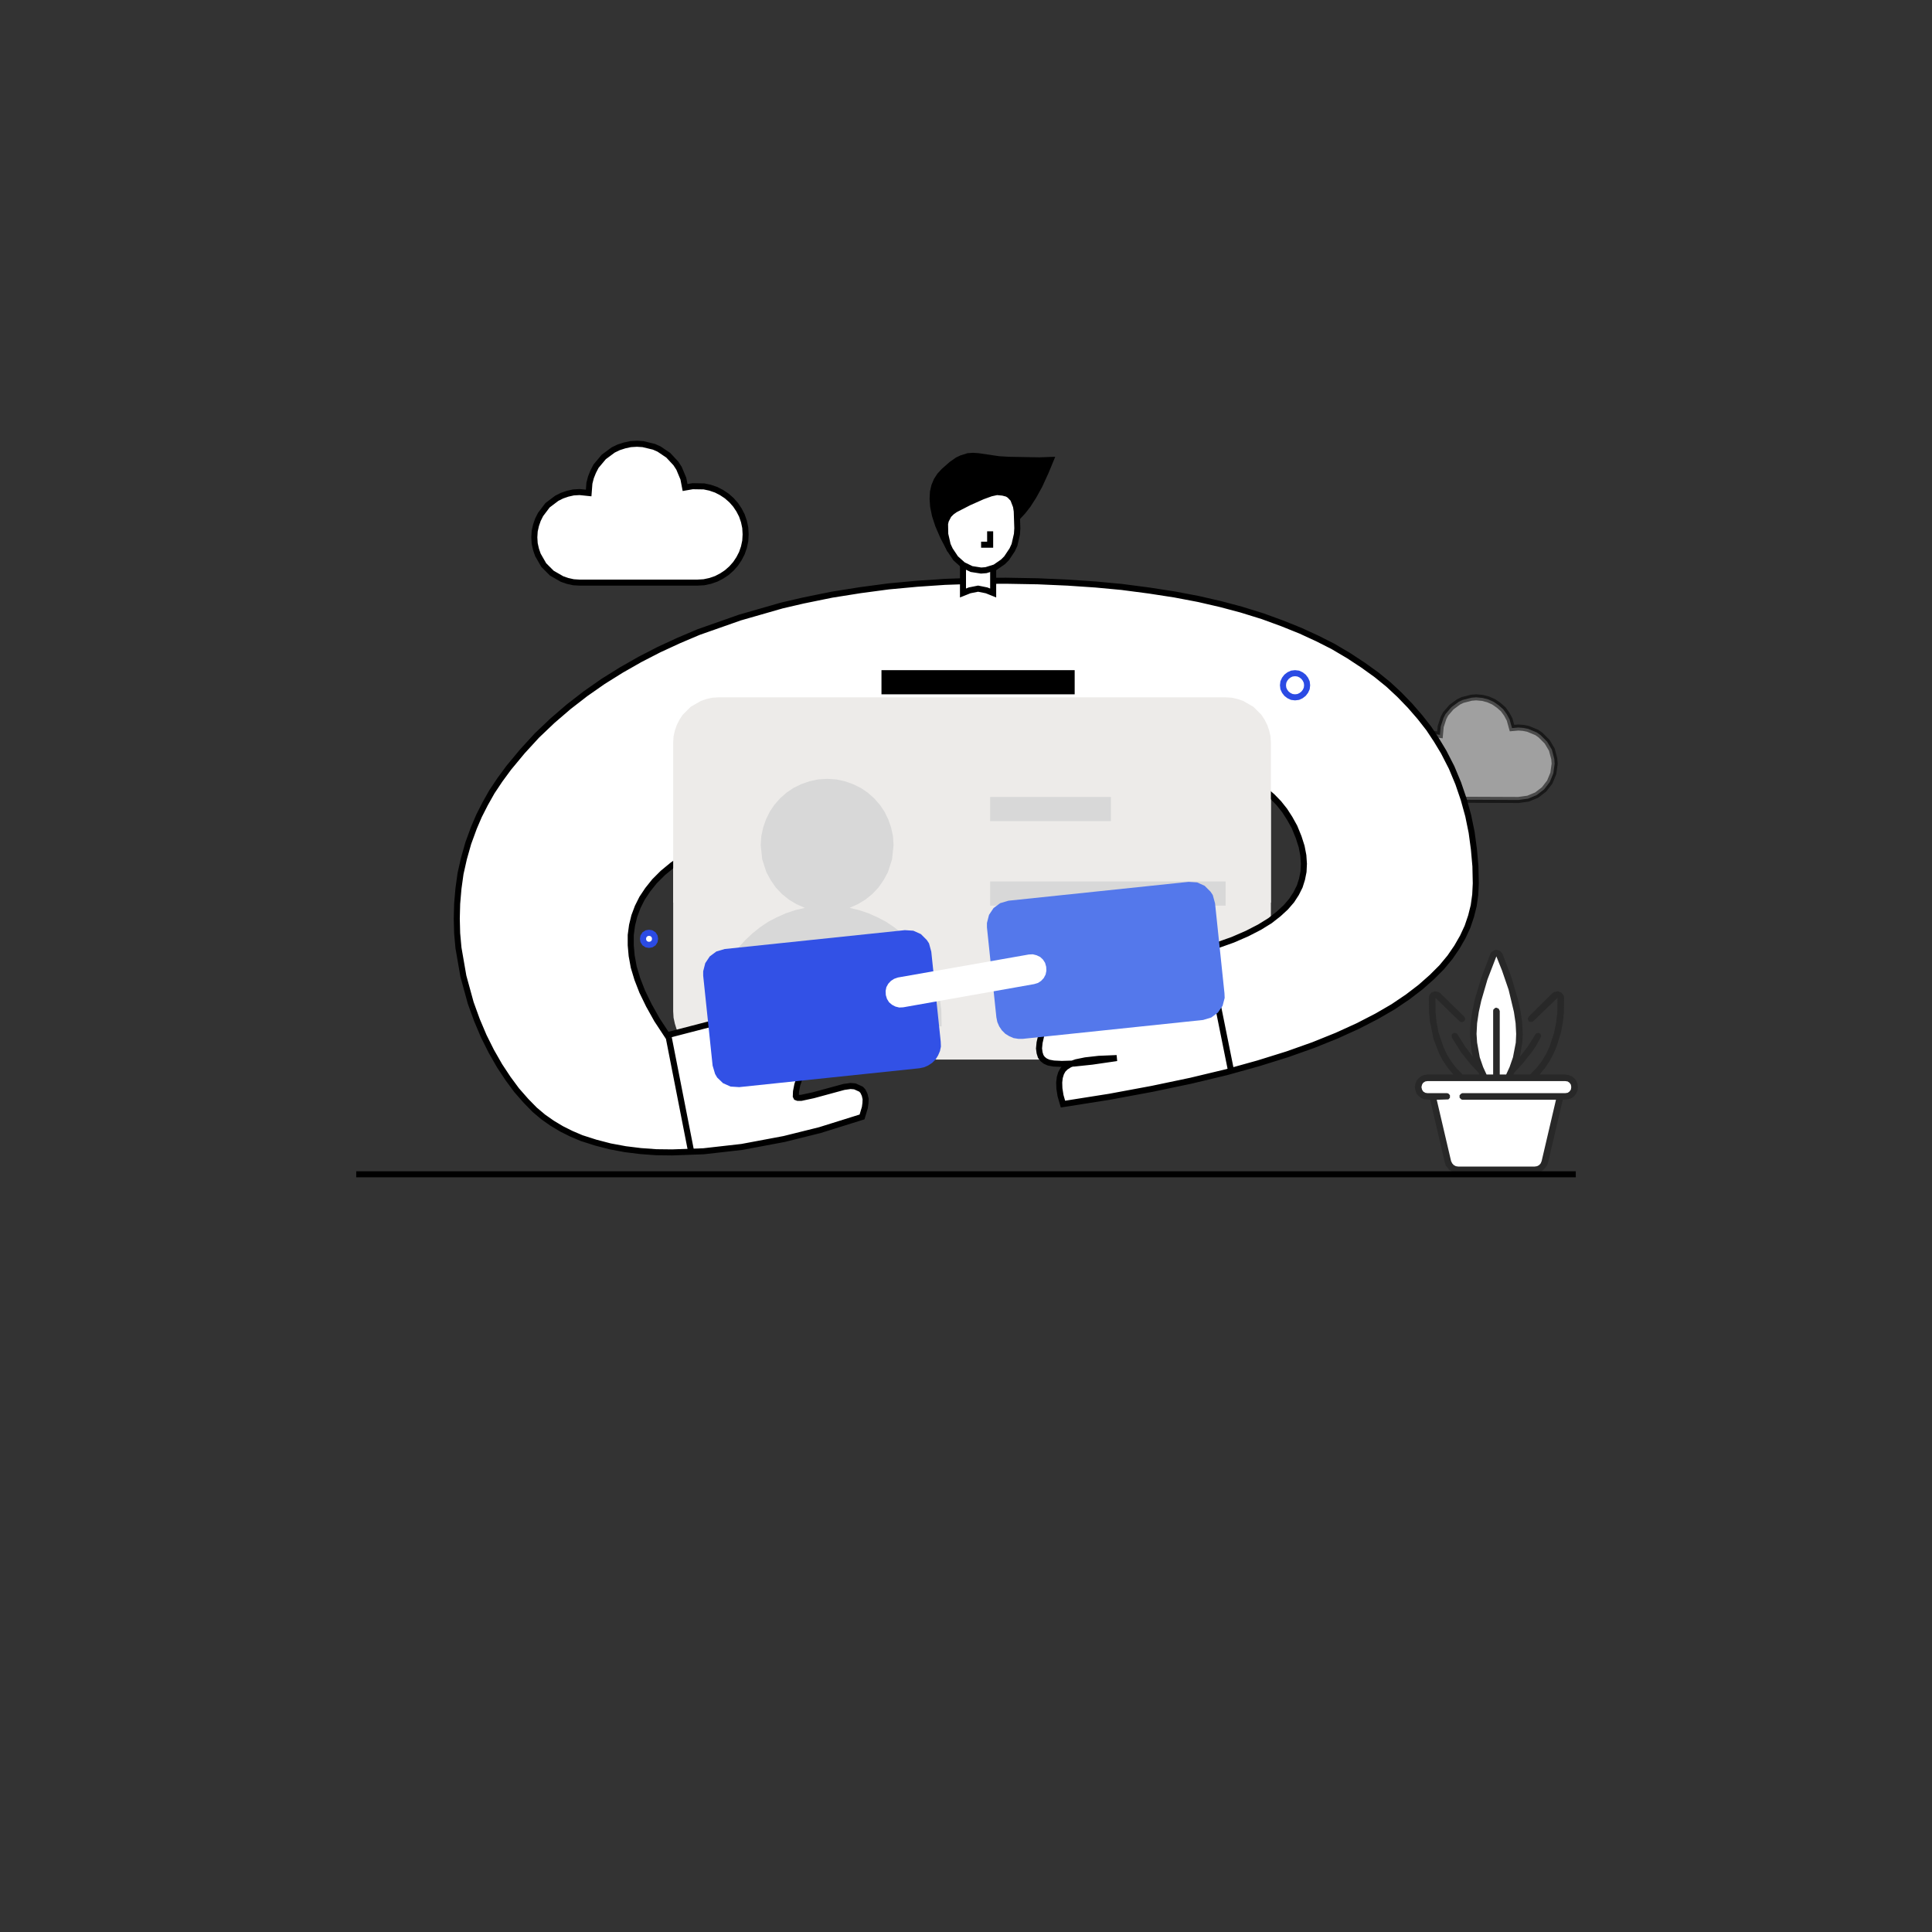 <?xml version="1.0" standalone="no"?><!DOCTYPE svg PUBLIC "-//W3C//DTD SVG 1.1//EN" "http://www.w3.org/Graphics/SVG/1.1/DTD/svg11.dtd"><svg height="1024" node-id="1" sillyvg="true" template-height="1024" template-width="1024" version="1.1" viewBox="0 0 1024 1024" width="1024" xmlns="http://www.w3.org/2000/svg" xmlns:xlink="http://www.w3.org/1999/xlink"><rect x="0" y="0" width="1024" height="1024" fill="#333333" stroke="none"/><defs node-id="32"></defs><g node-id="34"><g node-id="35"><path d="M 782.40 369.60 L 785.70 369.90 L 788.80 370.70 L 791.70 372.00 L 794.30 373.80 L 796.70 375.90 L 798.60 378.50 L 800.10 381.30 L 801.40 385.90 L 804.80 385.60 L 807.40 385.80 L 809.90 386.30 L 814.50 388.20 L 816.50 389.60 L 820.00 393.10 L 822.50 397.30 L 823.80 402.20 L 824.00 404.80 L 823.30 409.90 L 821.40 414.50 L 818.40 418.40 L 814.50 421.40 L 809.90 423.30 L 804.80 424.00 L 756.00 423.80 L 751.50 422.60 L 747.60 420.30 L 744.50 417.20 L 742.20 413.30 L 741.00 408.80 L 741.00 404.00 L 742.20 399.50 L 743.20 397.50 L 746.00 394.00 L 749.50 391.20 L 753.70 389.40 L 758.40 388.80 L 763.20 389.50 L 763.60 385.10 L 765.10 380.50 L 766.20 378.40 L 769.30 374.80 L 773.10 372.00 L 775.20 371.00 L 779.90 369.80 L 782.40 369.60 Z" fill="#ffffff" fill-opacity="0.534" fill-rule="evenodd" group-id="1,2" id="形状结合备份" node-id="6" stroke="#000000" stroke-linecap="butt" stroke-opacity="0.534" stroke-width="3.2" target-height="54.4" target-width="83" target-x="741" target-y="369.6"></path></g><path d="M 382.40 369.60 L 648.00 369.60 L 651.40 369.80 L 654.60 370.50 L 657.80 371.50 L 660.80 373.00 L 663.50 374.90 L 666.10 377.10 L 668.30 379.70 L 670.20 382.40 L 671.70 385.40 L 672.70 388.60 L 673.40 391.80 L 673.60 395.20 L 673.60 536.00 L 673.40 539.40 L 672.70 542.60 L 671.70 545.80 L 670.20 548.80 L 668.30 551.50 L 666.10 554.10 L 663.50 556.30 L 660.80 558.20 L 657.80 559.70 L 654.60 560.70 L 651.40 561.40 L 648.00 561.60 L 382.40 561.60 L 379.00 561.40 L 375.80 560.70 L 372.60 559.70 L 369.60 558.20 L 366.90 556.30 L 364.30 554.10 L 362.10 551.50 L 360.20 548.80 L 358.70 545.80 L 357.70 542.60 L 357.00 539.40 L 356.80 536.00 L 356.80 395.20 L 357.00 391.80 L 357.70 388.60 L 358.70 385.40 L 360.20 382.40 L 362.10 379.70 L 364.30 377.10 L 366.90 374.90 L 369.60 373.00 L 372.60 371.50 L 375.80 370.50 L 379.00 369.80 L 382.40 369.60 Z" fill="#edebe9" fill-rule="evenodd" group-id="1" id="矩形" node-id="7" stroke="#979797" stroke-linecap="butt" stroke-opacity="0" stroke-width="3.2" target-height="192" target-width="316.8" target-x="356.8" target-y="369.6"></path><g node-id="36"><path d="M 456.90 592.00 L 434.50 599.00 L 415.60 603.70 L 393.20 607.90 L 372.90 610.20 L 356.30 610.80 L 347.90 610.70 L 339.60 610.10 L 331.50 609.10 L 323.40 607.60 L 315.70 605.60 L 308.20 603.20 L 302.80 600.90 L 297.60 598.30 L 292.60 595.30 L 287.90 592.00 L 283.40 588.20 L 278.80 583.50 L 273.80 577.80 L 269.30 571.70 L 264.80 564.90 L 260.40 557.20 L 256.40 549.20 L 252.80 540.70 L 249.50 531.60 L 245.60 517.40 L 243.00 502.40 L 242.30 494.70 L 242.10 486.90 L 242.30 479.00 L 243.00 470.90 L 244.10 463.00 L 245.90 455.00 L 248.20 446.90 L 251.20 438.70 L 253.90 432.40 L 257.10 426.10 L 260.70 419.70 L 264.90 413.40 L 269.60 407.00 L 276.90 398.20 L 284.60 389.80 L 292.80 382.00 L 301.40 374.60 L 310.30 367.70 L 319.60 361.20 L 329.20 355.20 L 339.20 349.50 L 349.30 344.30 L 359.70 339.50 L 370.30 335.00 L 392.20 327.30 L 414.50 320.90 L 425.70 318.30 L 440.90 315.20 L 456.00 312.80 L 471.00 310.80 L 486.10 309.40 L 500.80 308.40 L 515.20 307.90 L 533.20 307.80 L 550.10 308.10 L 565.90 308.80 L 580.70 309.80 L 594.60 311.10 L 609.10 313.00 L 622.70 315.10 L 635.30 317.50 L 647.00 320.20 L 657.90 323.10 L 669.20 326.60 L 679.60 330.40 L 689.30 334.30 L 698.20 338.40 L 706.50 342.60 L 714.80 347.50 L 722.40 352.50 L 729.50 357.60 L 735.90 362.80 L 741.70 368.20 L 747.40 374.10 L 752.60 380.10 L 757.30 386.10 L 761.40 392.30 L 765.20 398.60 L 769.40 406.80 L 772.90 415.20 L 775.80 423.70 L 778.20 432.40 L 780.00 441.20 L 781.20 450.10 L 782.00 459.10 L 782.20 468.20 L 781.90 474.20 L 781.10 480.00 L 779.70 485.60 L 777.80 491.20 L 775.30 496.60 L 772.20 502.00 L 768.50 507.40 L 764.10 512.70 L 758.90 517.90 L 752.90 523.20 L 746.10 528.40 L 738.40 533.60 L 729.60 538.70 L 719.70 543.80 L 708.50 548.90 L 696.10 553.90 L 682.30 558.80 L 666.90 563.60 L 650.00 568.30 L 631.20 572.80 L 610.70 577.10 L 588.10 581.30 L 563.40 585.20 L 562.10 580.70 L 561.50 576.90 L 561.40 573.70 L 561.70 571.10 L 562.40 568.80 L 563.40 567.00 L 564.80 565.60 L 567.00 564.20 L 570.40 563.00 L 575.30 562.00 L 582.40 561.20 L 591.90 560.80 L 578.80 562.70 L 569.30 563.70 L 562.80 563.90 L 558.50 563.70 L 555.80 563.20 L 554.00 562.40 L 552.60 561.30 L 551.60 559.90 L 551.00 558.00 L 550.70 555.70 L 551.00 552.60 L 551.90 548.70 L 533.10 518.00 L 555.40 516.50 L 575.20 514.70 L 592.90 512.50 L 608.40 510.00 L 622.10 507.30 L 634.00 504.40 L 644.40 501.30 L 653.40 498.10 L 661.00 494.80 L 667.60 491.40 L 673.10 488.00 L 677.70 484.40 L 681.50 480.90 L 684.60 477.30 L 687.00 473.60 L 688.90 469.80 L 690.10 466.00 L 690.90 462.00 L 691.10 457.80 L 690.80 453.40 L 689.90 448.70 L 688.30 443.70 L 686.10 438.30 L 683.60 433.80 L 680.90 429.60 L 677.80 425.70 L 674.40 422.20 L 670.60 418.90 L 665.60 415.20 L 660.00 411.90 L 654.00 409.00 L 647.50 406.50 L 640.80 404.40 L 633.70 402.60 L 626.20 401.20 L 618.20 400.10 L 607.50 399.20 L 596.20 398.80 L 584.20 398.90 L 559.90 400.50 L 547.10 402.00 L 521.50 405.90 L 508.40 408.30 L 488.80 412.50 L 469.50 417.10 L 450.40 422.20 L 414.00 432.90 L 397.30 438.30 L 386.80 442.10 L 377.50 446.10 L 369.50 450.10 L 362.50 454.20 L 356.40 458.50 L 351.30 462.70 L 346.90 467.10 L 343.30 471.60 L 340.30 476.10 L 338.00 480.70 L 336.20 485.50 L 335.00 490.40 L 334.30 495.60 L 334.30 501.00 L 334.80 506.60 L 335.90 512.60 L 337.80 518.90 L 340.40 525.60 L 343.90 532.80 L 348.20 540.50 L 353.60 548.70 L 449.50 523.80 L 439.60 540.20 L 432.40 552.80 L 427.50 562.50 L 424.40 569.70 L 422.60 574.90 L 421.90 578.50 L 421.80 581.00 L 422.10 581.60 L 422.90 581.90 L 424.60 581.90 L 431.10 580.50 L 447.30 576.10 L 450.80 575.60 L 453.10 575.80 L 456.40 577.30 L 457.40 578.40 L 458.30 580.30 L 458.80 582.50 L 458.70 584.80 L 458.40 587.00 L 456.90 592.00 Z" fill="#ffffff" fill-rule="evenodd" group-id="1,3" id="路径-123" node-id="9" stroke="#000000" stroke-linecap="butt" stroke-width="3.2" target-height="303" target-width="540.1" target-x="242.1" target-y="307.8"></path><g node-id="39"><path d="M 352.90 550.30 L 356.00 549.50 L 367.90 610.10 L 364.80 611.00 Z" fill="#000000" fill-rule="evenodd" group-id="1,3,6" id="矩形" node-id="10" stroke="none" target-height="61.5" target-width="15" target-x="352.9" target-y="549.5"></path></g><path d="M 637.70 502.30 L 640.80 501.50 L 654.10 567.50 L 651.00 568.30 Z" fill="#000000" fill-rule="evenodd" group-id="1,3,7" id="矩形备份" node-id="11" stroke="none" target-height="66.8" target-width="16.4" target-x="637.7" target-y="501.5"></path></g><path d="M 526.40 296.00 L 526.40 314.30 L 522.90 312.90 L 518.40 312.00 L 513.90 312.90 L 510.40 314.30 L 510.40 296.00 L 526.40 296.00 Z" fill="#ffffff" fill-rule="evenodd" group-id="1" id="矩形" node-id="12" stroke="#000000" stroke-linecap="butt" stroke-width="3.2" target-height="18.3" target-width="16" target-x="510.4" target-y="296"></path><path d="M 499.20 248.50 L 496.80 251.10 L 495.00 253.90 L 493.70 257.00 L 492.90 260.50 L 492.70 264.40 L 493.00 268.70 L 494.00 273.60 L 495.80 279.10 L 498.50 285.30 L 502.20 292.40 L 513.10 289.00 L 521.80 285.70 L 528.60 282.70 L 533.90 279.90 L 537.90 277.30 L 540.80 274.90 L 543.40 272.10 L 546.20 268.50 L 549.20 263.80 L 552.40 258.00 L 555.70 250.80 L 559.30 242.10 L 550.80 242.40 L 534.60 242.10 L 529.60 241.80 L 518.70 240.20 L 515.70 240.00 L 512.80 240.20 L 509.00 241.40 L 506.70 242.50 L 503.40 244.80 L 499.20 248.50 Z" fill="#000000" fill-rule="evenodd" group-id="1" id="路径-122" node-id="13" stroke="none" target-height="52.4" target-width="66.6" target-x="492.7" target-y="240"></path><path d="M 528.40 260.80 L 531.50 261.10 L 533.80 261.70 L 535.10 262.50 L 537.00 264.50 L 538.50 268.40 L 538.90 271.00 L 539.20 280.00 L 539.00 283.10 L 537.70 288.80 L 536.50 291.40 L 533.50 295.90 L 531.60 297.80 L 527.40 300.70 L 522.60 302.20 L 520.00 302.40 L 514.90 301.60 L 510.40 299.40 L 506.50 295.90 L 503.50 291.40 L 502.30 288.80 L 501.00 283.10 L 500.90 277.70 L 501.30 275.90 L 502.80 273.00 L 504.40 271.40 L 506.20 270.10 L 513.60 266.30 L 520.80 263.10 L 525.20 261.50 L 528.40 260.80 Z" fill="#ffffff" fill-rule="evenodd" group-id="1" id="椭圆形" node-id="14" stroke="#000000" stroke-linecap="butt" stroke-width="3.2" target-height="41.6" target-width="38.3" target-x="500.9" target-y="260.8"></path><g node-id="37"><path d="M 829.60 569.50 L 816.00 569.50 L 819.00 565.90 L 821.40 562.20 L 823.40 558.50 L 825.10 554.50 L 827.40 547.00 L 828.40 541.40 L 828.90 536.50 L 829.00 528.70 L 828.80 527.70 L 827.60 526.10 L 825.70 525.40 L 823.70 525.80 L 822.80 526.40 L 810.30 538.80 L 809.70 540.00 L 810.20 541.20 L 810.80 541.60 L 812.10 541.60 L 812.70 541.20 L 825.50 528.90 L 825.40 536.80 L 824.80 541.80 L 823.70 547.40 L 821.20 555.00 L 819.30 558.90 L 817.10 562.60 L 814.30 566.10 L 811.00 569.50 L 802.20 569.50 L 802.60 568.50 L 806.80 564.00 L 811.90 557.60 L 814.40 553.90 L 816.90 549.20 L 816.50 548.00 L 815.90 547.60 L 815.30 547.40 L 814.10 547.80 L 809.80 554.60 L 805.60 560.10 L 806.90 552.10 L 807.10 548.00 L 806.80 542.00 L 805.90 535.80 L 804.50 529.60 L 801.10 518.00 L 796.30 505.40 L 795.00 504.00 L 793.10 503.40 L 792.10 503.60 L 790.50 504.60 L 790.00 505.40 L 785.20 518.00 L 781.70 529.60 L 780.40 535.80 L 779.40 542.00 L 779.10 548.00 L 779.80 556.10 L 780.60 560.10 L 776.50 554.60 L 772.20 547.80 L 770.90 547.40 L 769.70 548.00 L 769.40 548.60 L 769.50 549.90 L 774.30 557.60 L 779.40 564.00 L 783.60 568.50 L 784.10 569.50 L 775.20 569.50 L 771.90 566.10 L 769.20 562.60 L 766.90 558.90 L 765.10 555.00 L 762.50 547.40 L 761.40 541.80 L 760.90 536.80 L 760.80 528.90 L 773.60 541.30 L 774.30 541.70 L 775.20 541.70 L 776.00 541.20 L 776.50 540.50 L 776.50 539.60 L 776.00 538.80 L 763.40 526.40 L 762.50 525.80 L 760.50 525.40 L 758.60 526.10 L 757.50 527.70 L 757.30 528.70 L 757.40 536.50 L 757.90 541.40 L 759.80 550.70 L 762.80 558.50 L 764.80 562.20 L 767.30 565.90 L 770.30 569.50 L 756.60 569.50 L 754.80 569.80 L 753.30 570.40 L 751.90 571.50 L 750.80 572.80 L 750.20 574.40 L 749.90 576.20 L 750.20 578.00 L 750.80 579.60 L 751.90 580.90 L 753.30 582.00 L 754.80 582.60 L 758.00 582.90 L 765.80 616.20 L 766.30 617.80 L 768.30 620.20 L 771.20 621.60 L 772.90 621.80 L 813.40 621.80 L 815.10 621.60 L 817.90 620.20 L 819.90 617.80 L 820.50 616.20 L 828.30 582.90 L 831.40 582.60 L 833.00 582.00 L 834.40 580.90 L 835.40 579.60 L 836.10 578.00 L 836.30 576.20 L 836.10 574.40 L 835.40 572.80 L 834.40 571.50 L 833.00 570.40 L 831.40 569.80 L 829.60 569.50 Z" fill="#282828" fill-rule="nonzero" group-id="1,4" id="路径" node-id="16" stroke="none" target-height="118.4" target-width="86.4" target-x="749.9" target-y="503.4"></path><path d="M 793.10 506.90 L 796.10 514.40 L 799.60 524.60 L 802.40 536.30 L 803.30 542.30 L 803.60 548.00 L 803.40 552.60 L 801.90 560.40 L 800.10 565.60 L 798.30 569.50 L 794.90 569.50 L 794.90 535.80 L 794.30 534.60 L 793.10 534.10 L 792.50 534.20 L 791.50 535.10 L 791.40 535.80 L 791.40 569.50 L 787.90 569.50 L 786.10 565.60 L 784.30 560.40 L 782.90 552.60 L 782.60 548.00 L 782.90 542.30 L 783.80 536.30 L 785.10 530.40 L 788.40 519.10 L 793.10 506.90 Z" fill="#ffffff" fill-rule="nonzero" group-id="1,4" id="路径" node-id="17" stroke="none" target-height="62.6" target-width="21" target-x="782.6" target-y="506.9"></path><path d="M 829.60 579.40 L 775.10 579.40 L 774.50 579.60 L 773.60 580.50 L 773.60 581.80 L 774.50 582.70 L 775.10 582.90 L 824.70 582.90 L 817.10 615.40 L 816.60 616.60 L 815.80 617.50 L 814.70 618.10 L 813.40 618.30 L 772.90 618.30 L 771.60 618.10 L 770.50 617.50 L 769.70 616.60 L 769.10 615.40 L 761.50 582.90 L 767.70 582.70 L 768.50 581.80 L 768.50 580.50 L 767.70 579.60 L 767.00 579.40 L 756.60 579.40 L 755.40 579.20 L 754.30 578.50 L 753.70 577.50 L 753.40 576.20 L 753.70 574.90 L 754.30 573.90 L 755.40 573.20 L 756.60 573.00 L 829.60 573.00 L 830.90 573.20 L 831.90 573.90 L 832.60 574.90 L 832.80 576.20 L 832.60 577.50 L 831.90 578.50 L 830.90 579.20 L 829.60 579.40 Z" fill="#ffffff" fill-rule="nonzero" group-id="1,4" id="路径" node-id="18" stroke="none" target-height="45.3" target-width="79.4" target-x="753.4" target-y="573"></path></g><path d="M 649.60 369.60 L 652.90 369.80 L 656.00 370.50 L 658.90 371.50 L 664.30 374.60 L 668.60 378.90 L 670.30 381.50 L 671.70 384.30 L 672.70 387.20 L 673.40 390.30 L 673.60 393.60 L 673.60 478.40 L 356.80 478.40 L 356.80 393.60 L 357.00 390.30 L 357.70 387.20 L 358.70 384.30 L 360.10 381.50 L 361.80 378.90 L 366.10 374.60 L 371.50 371.50 L 374.40 370.50 L 377.50 369.80 L 380.80 369.60 Z" fill="#edebe9" fill-rule="evenodd" group-id="1" id="形状结合" node-id="19" stroke="#979797" stroke-linecap="butt" stroke-opacity="0" stroke-width="3.2" target-height="108.8" target-width="316.8" target-x="356.8" target-y="369.6"></path><path d="M 467.20 355.20 L 569.60 355.20 L 569.60 368.00 L 467.20 368.00 Z" fill="#000000" fill-rule="evenodd" group-id="1" id="矩形" node-id="20" stroke="none" target-height="12.8" target-width="102.4" target-x="467.2" target-y="355.2"></path><path d="M 438.40 412.80 L 443.20 413.10 L 447.80 414.10 L 452.10 415.60 L 456.20 417.60 L 459.90 420.10 L 463.30 423.10 L 466.30 426.50 L 468.80 430.20 L 470.80 434.30 L 472.30 438.60 L 473.30 443.20 L 473.60 448.00 L 472.80 455.50 L 470.60 462.30 L 468.30 466.50 L 465.60 470.40 L 462.40 473.80 L 458.70 476.80 L 454.70 479.20 L 450.30 481.20 L 455.40 482.40 L 460.40 484.10 L 465.10 486.20 L 469.70 488.60 L 474.00 491.50 L 478.00 494.70 L 481.70 498.20 L 485.20 502.00 L 488.30 506.10 L 491.10 510.40 L 493.40 515.00 L 495.50 519.80 L 497.10 524.80 L 498.20 529.90 L 498.90 535.30 L 499.10 544.00 L 377.70 544.00 L 377.90 535.30 L 378.60 529.90 L 379.70 524.80 L 381.30 519.80 L 383.40 515.00 L 385.70 510.40 L 388.50 506.10 L 391.60 502.00 L 395.10 498.20 L 398.80 494.70 L 402.80 491.50 L 407.10 488.60 L 411.70 486.20 L 416.40 484.10 L 421.40 482.40 L 426.60 481.20 L 422.10 479.20 L 418.10 476.80 L 414.40 473.80 L 411.20 470.40 L 408.50 466.50 L 406.20 462.30 L 404.00 455.50 L 403.20 448.00 L 403.50 443.20 L 404.50 438.60 L 406.00 434.30 L 408.00 430.20 L 410.50 426.50 L 413.50 423.10 L 416.90 420.10 L 420.60 417.60 L 424.70 415.60 L 429.00 414.10 L 433.60 413.10 L 438.40 412.80 Z M 524.80 422.40 L 588.80 422.40 L 588.80 435.20 L 524.80 435.20 Z M 524.80 467.20 L 649.60 467.20 L 649.60 480.00 L 524.80 480.00 Z" fill="#d8d8d8" fill-rule="evenodd" group-id="1" id="形状结合" node-id="21" stroke="none" target-height="131.2" target-width="271.9" target-x="377.7" target-y="412.8"></path><g node-id="38"><g node-id="41"><path d="M 384.10 503.00 L 479.60 493.00 L 484.10 493.30 L 488.10 495.10 L 491.20 498.20 L 492.40 500.00 L 493.60 504.40 L 498.60 552.10 L 498.70 554.70 L 498.20 557.10 L 497.20 559.40 L 495.90 561.50 L 494.10 563.30 L 492.00 564.70 L 489.70 565.70 L 487.30 566.20 L 391.80 576.20 L 387.20 575.90 L 383.20 574.10 L 380.10 571.10 L 379.00 569.20 L 377.70 564.80 L 372.70 517.10 L 372.70 514.80 L 373.80 510.50 L 376.20 506.90 L 379.70 504.30 L 384.10 503.00 Z" fill="#3251e6" fill-rule="evenodd" group-id="1,5,8" id="矩形" node-id="23" stroke="none" target-height="83.2" target-width="126" target-x="372.7" target-y="493"></path></g><g node-id="42"><path d="M 534.50 477.40 L 630.00 467.40 L 634.50 467.70 L 638.50 469.50 L 641.60 472.60 L 642.80 474.40 L 644.00 478.80 L 649.00 526.50 L 649.10 528.90 L 648.00 533.10 L 645.50 536.70 L 642.00 539.30 L 637.70 540.60 L 542.20 550.60 L 539.70 550.60 L 537.20 550.20 L 534.90 549.20 L 532.80 547.90 L 531.00 546.10 L 529.60 544.00 L 528.60 541.70 L 528.10 539.20 L 523.10 491.50 L 523.10 489.20 L 524.20 484.90 L 526.60 481.30 L 530.10 478.70 L 534.50 477.40 Z" fill="#5478eb" fill-rule="evenodd" group-id="1,5,9" id="矩形备份-3" node-id="24" stroke="none" target-height="83.2" target-width="126" target-x="523.1" target-y="467.4"></path></g><path d="M 475.90 518.10 L 545.30 505.90 L 547.40 505.80 L 549.40 506.30 L 551.30 507.20 L 552.80 508.60 L 553.90 510.30 L 554.50 512.40 L 554.60 514.50 L 554.20 516.50 L 553.20 518.40 L 551.80 519.90 L 550.10 521.00 L 548.10 521.60 L 478.70 533.90 L 476.60 534.00 L 474.60 533.50 L 472.70 532.50 L 471.20 531.20 L 470.10 529.40 L 469.50 527.40 L 469.40 525.20 L 469.80 523.20 L 470.80 521.40 L 472.20 519.90 L 473.90 518.80 L 475.90 518.10 Z" fill="#ffffff" fill-rule="evenodd" group-id="1,5,10" id="矩形" node-id="25" stroke="none" target-height="28.2" target-width="85.2" target-x="469.4" target-y="505.8"></path></g><path d="M 524.80 281.60 L 524.80 288.70 L 520.00 288.70" fill="none" group-id="1" id="路径-124" node-id="26" stroke="#000000" stroke-linecap="butt" stroke-width="3.2" target-height="7.1" target-width="4.8" target-x="520" target-y="281.6"></path><path d="M 337.60 235.20 L 340.80 235.40 L 346.60 236.80 L 349.30 238.00 L 354.20 241.30 L 358.20 245.60 L 359.90 248.20 L 362.20 253.70 L 363.10 258.40 L 367.10 257.70 L 373.10 257.80 L 376.40 258.50 L 379.60 259.60 L 382.50 261.10 L 385.20 262.90 L 387.70 265.10 L 389.90 267.60 L 391.70 270.30 L 393.20 273.20 L 394.30 276.40 L 395.00 279.70 L 395.20 283.20 L 395.00 286.70 L 394.30 290.00 L 393.20 293.20 L 391.70 296.10 L 389.90 298.80 L 387.70 301.30 L 385.20 303.50 L 382.50 305.30 L 379.60 306.80 L 376.40 307.90 L 373.10 308.60 L 369.60 308.80 L 307.20 308.80 L 303.90 308.60 L 300.80 307.90 L 297.90 306.90 L 292.50 303.80 L 288.20 299.50 L 285.10 294.10 L 284.10 291.20 L 283.40 288.10 L 283.20 284.80 L 283.40 281.50 L 284.10 278.40 L 285.10 275.50 L 286.50 272.70 L 290.20 267.80 L 295.10 264.10 L 297.90 262.70 L 300.80 261.70 L 303.90 261.00 L 307.20 260.80 L 312.00 261.30 L 312.40 256.10 L 313.20 253.00 L 314.40 250.00 L 315.90 247.10 L 320.00 242.20 L 325.00 238.50 L 327.90 237.10 L 331.00 236.10 L 334.20 235.40 L 337.60 235.20 Z" fill="#ffffff" fill-rule="evenodd" group-id="1" id="形状结合" node-id="27" stroke="#000000" stroke-linecap="butt" stroke-width="3.2" target-height="73.6" target-width="112" target-x="283.2" target-y="235.2"></path><path d="M 188.80 620.80 L 835.20 620.80 L 835.20 624.00 L 188.80 624.00 Z" fill="#000000" fill-rule="evenodd" group-id="1" id="矩形" node-id="28" stroke="none" target-height="3.2" target-width="646.4" target-x="188.8" target-y="620.8"></path><path d="M 692.80 363.20 L 692.60 364.90 L 691.90 366.40 L 690.90 367.70 L 689.60 368.70 L 688.10 369.40 L 686.40 369.60 L 684.70 369.40 L 683.20 368.70 L 681.90 367.70 L 680.90 366.40 L 680.20 364.90 L 680.00 363.20 L 680.20 361.50 L 680.90 360.00 L 681.90 358.70 L 683.20 357.70 L 684.70 357.00 L 686.40 356.80 L 688.10 357.00 L 689.60 357.70 L 690.90 358.70 L 691.90 360.00 L 692.60 361.50 L 692.80 363.20 Z" fill="#ffffff" fill-rule="evenodd" group-id="1" id="椭圆形" node-id="29" stroke="#2b4be4" stroke-linecap="butt" stroke-width="3.2" target-height="12.8" target-width="12.8" target-x="680" target-y="356.8"></path><path d="M 347.20 497.60 L 347.00 498.80 L 346.30 499.90 L 345.20 500.60 L 344.00 500.80 L 342.80 500.60 L 341.70 499.90 L 341.00 498.80 L 340.80 497.60 L 341.00 496.40 L 341.70 495.30 L 342.80 494.60 L 344.00 494.40 L 345.20 494.60 L 346.30 495.30 L 347.00 496.40 L 347.20 497.60 Z" fill="#ffffff" fill-rule="evenodd" group-id="1" id="椭圆形备份-4" node-id="30" stroke="#2b4be4" stroke-linecap="butt" stroke-width="3.2" target-height="6.4" target-width="6.4" target-x="340.8" target-y="494.4"></path></g></svg>